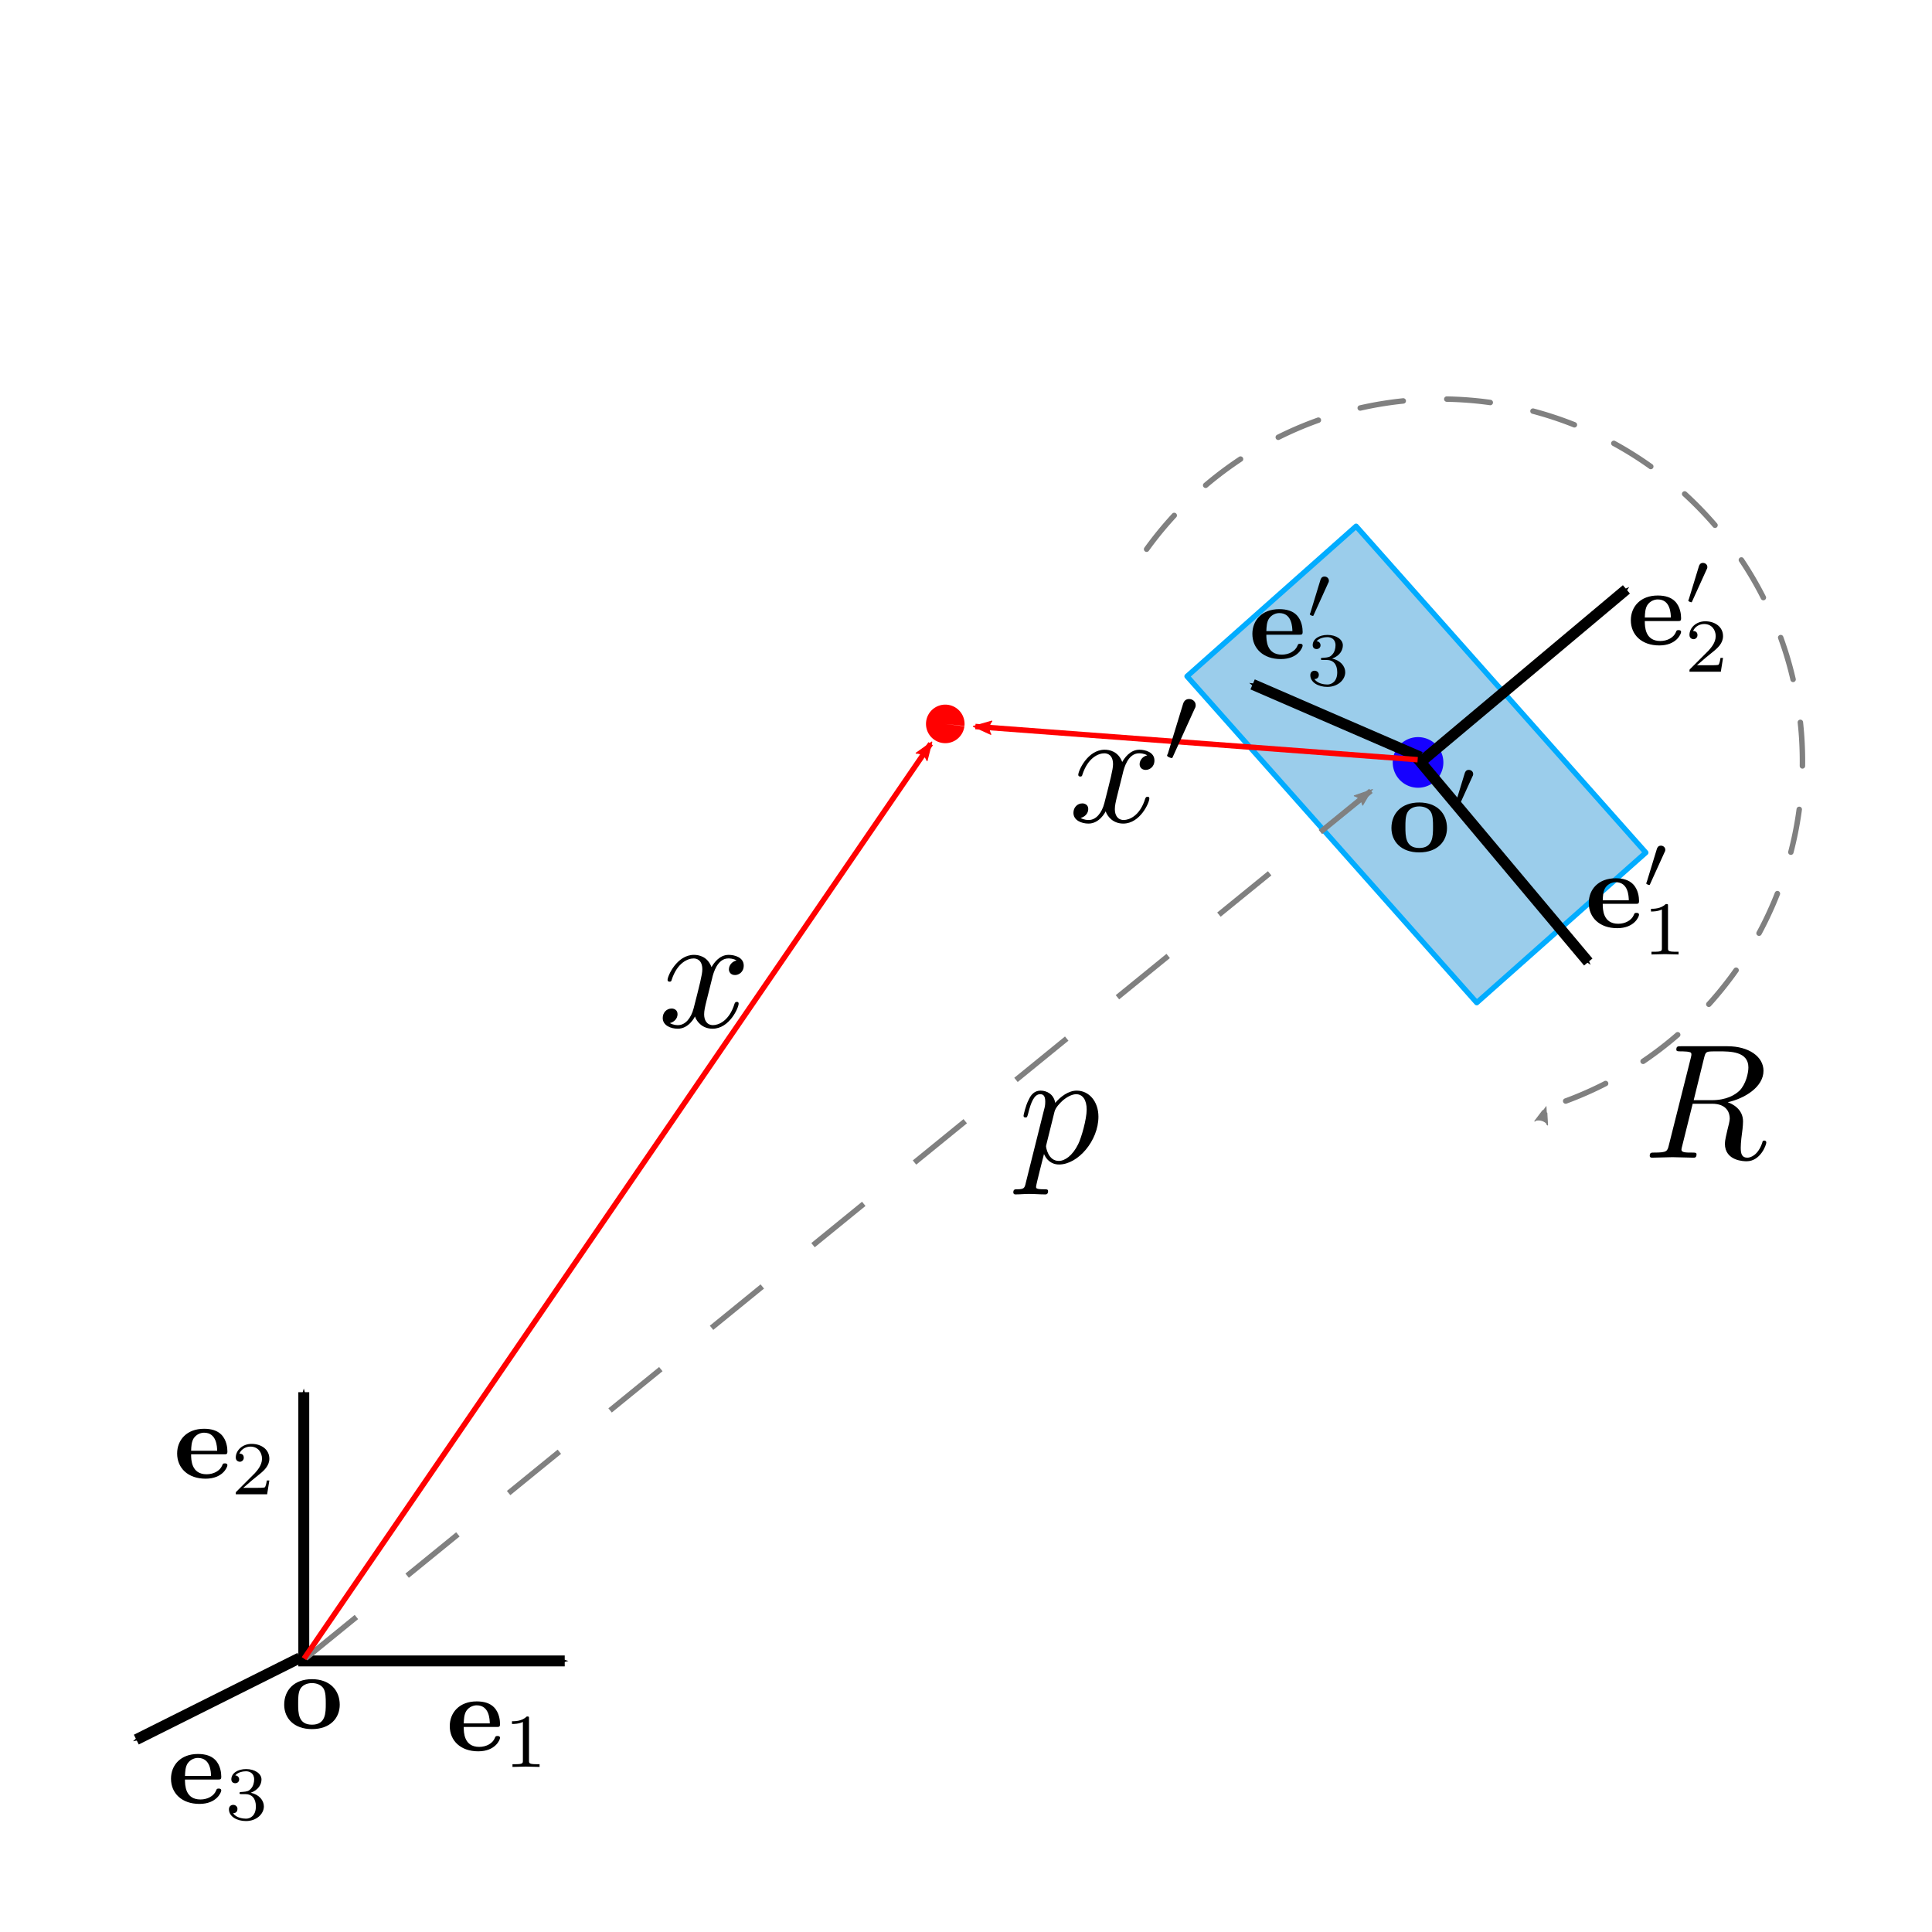 <?xml version="1.0" encoding="UTF-8" standalone="no"?>
<!-- Created with Inkscape (http://www.inkscape.org/) -->

<svg
   xmlns:ns0="http://www.iki.fi/pav/software/textext/"
   xmlns:dc="http://purl.org/dc/elements/1.1/"
   xmlns:cc="http://creativecommons.org/ns#"
   xmlns:rdf="http://www.w3.org/1999/02/22-rdf-syntax-ns#"
   xmlns:svg="http://www.w3.org/2000/svg"
   xmlns="http://www.w3.org/2000/svg"
   xmlns:xlink="http://www.w3.org/1999/xlink"
   xmlns:sodipodi="http://sodipodi.sourceforge.net/DTD/sodipodi-0.dtd"
   xmlns:inkscape="http://www.inkscape.org/namespaces/inkscape"
   sodipodi:docname="geo-3D.svg"
   inkscape:version="0.47 r22583"
   version="1.1"
   id="svg2"
   height="354.331"
   width="354.331"
   style="display:inline">
  <sodipodi:namedview
     id="base"
     pagecolor="#ffffff"
     bordercolor="#666666"
     borderopacity="1.0"
     inkscape:pageopacity="0.0"
     inkscape:pageshadow="2"
     inkscape:zoom="1.3970001"
     inkscape:cx="177.16534"
     inkscape:cy="177.16534"
     inkscape:document-units="px"
     inkscape:current-layer="layer4"
     showgrid="false"
     inkscape:window-width="1280"
     inkscape:window-height="726"
     inkscape:window-x="0"
     inkscape:window-y="25"
     inkscape:window-maximized="1"
     units="cm"
     inkscape:snap-grids="true">
    <inkscape:grid
       snapvisiblegridlinesonly="true"
       enabled="true"
       visible="true"
       empspacing="10"
       id="grid2816"
       type="xygrid" />
  </sodipodi:namedview>
  <defs
     id="defs4">
    <marker
       inkscape:stockid="TriangleOutL"
       orient="auto"
       refY="0"
       refX="0"
       id="TriangleOutL"
       style="overflow:visible">
      <path
         id="path3738"
         d="m 5.77,0 -8.65,5 0,-10 8.65,5 z"
         style="fill-rule:evenodd;stroke:#000000;stroke-width:1pt;marker-start:none"
         transform="scale(0.8,0.8)" />
    </marker>
    <marker
       inkscape:stockid="TriangleOutM"
       orient="auto"
       refY="0"
       refX="0"
       id="TriangleOutM"
       style="overflow:visible">
      <path
         id="path3741"
         d="m 5.77,0 -8.65,5 0,-10 8.65,5 z"
         style="fill-rule:evenodd;stroke:#000000;stroke-width:1pt;marker-start:none"
         transform="scale(0.4,0.4)" />
    </marker>
    <marker
       style="overflow:visible"
       id="Arrow2Mend"
       refX="0"
       refY="0"
       orient="auto"
       inkscape:stockid="Arrow2Mend">
      <path
         transform="scale(-0.6,-0.6)"
         d="M 8.719,4.034 -2.207,0.016 8.719,-4.002 c -1.745,2.372 -1.735,5.617 -6e-7,8.035 z"
         style="font-size:12px;fill-rule:evenodd;stroke-width:0.625;stroke-linejoin:round"
         id="path3622" />
    </marker>
    <marker
       style="overflow:visible"
       id="Arrow1Mstart"
       refX="0"
       refY="0"
       orient="auto"
       inkscape:stockid="Arrow1Mstart">
      <path
         transform="matrix(0.4,0,0,0.4,4,0)"
         style="fill-rule:evenodd;stroke:#000000;stroke-width:1pt;marker-start:none"
         d="M 0,0 5,-5 -12.5,0 5,5 0,0 z"
         id="path3601" />
    </marker>
    <marker
       style="overflow:visible"
       id="Arrow1Mend"
       refX="0"
       refY="0"
       orient="auto"
       inkscape:stockid="Arrow1Mend">
      <path
         transform="matrix(-0.4,0,0,-0.4,-4,0)"
         style="fill-rule:evenodd;stroke:#000000;stroke-width:1pt;marker-start:none"
         d="M 0,0 5,-5 -12.5,0 5,5 0,0 z"
         id="path3604" />
    </marker>
    <marker
       style="overflow:visible"
       id="Arrow2Mstart"
       refX="0"
       refY="0"
       orient="auto"
       inkscape:stockid="Arrow2Mstart">
      <path
         transform="scale(0.6,0.6)"
         d="M 8.719,4.034 -2.207,0.016 8.719,-4.002 c -1.745,2.372 -1.735,5.617 -6e-7,8.035 z"
         style="font-size:12px;fill-rule:evenodd;stroke-width:0.625;stroke-linejoin:round"
         id="path3619" />
    </marker>
    <marker
       style="overflow:visible"
       id="Arrow2Lstart"
       refX="0"
       refY="0"
       orient="auto"
       inkscape:stockid="Arrow2Lstart">
      <path
         transform="matrix(1.1,0,0,1.1,1.1,0)"
         d="M 8.719,4.034 -2.207,0.016 8.719,-4.002 c -1.745,2.372 -1.735,5.617 -6e-7,8.035 z"
         style="font-size:12px;fill-rule:evenodd;stroke-width:0.625;stroke-linejoin:round"
         id="path3613" />
    </marker>
    <marker
       style="overflow:visible"
       id="Arrow2Lend"
       refX="0"
       refY="0"
       orient="auto"
       inkscape:stockid="Arrow2Lend">
      <path
         transform="matrix(-1.1,0,0,-1.1,-1.1,0)"
         d="M 8.719,4.034 -2.207,0.016 8.719,-4.002 c -1.745,2.372 -1.735,5.617 -6e-7,8.035 z"
         style="font-size:12px;fill-rule:evenodd;stroke-width:0.625;stroke-linejoin:round"
         id="path3616" />
    </marker>
    <inkscape:perspective
       id="perspective10"
       inkscape:persp3d-origin="372.04724 : 350.78739 : 1"
       inkscape:vp_z="744.09448 : 526.18109 : 1"
       inkscape:vp_y="0 : 1000 : 0"
       inkscape:vp_x="0 : 526.18109 : 1"
       sodipodi:type="inkscape:persp3d" />
    <inkscape:perspective
       sodipodi:type="inkscape:persp3d"
       inkscape:vp_x="0 : 0.5 : 1"
       inkscape:vp_y="0 : 1000 : 0"
       inkscape:vp_z="1 : 0.5 : 1"
       inkscape:persp3d-origin="0.5 : 0.33333333 : 1"
       id="perspective8687" />
    <inkscape:perspective
       id="perspective8950"
       inkscape:persp3d-origin="0.5 : 0.33333333 : 1"
       inkscape:vp_z="1 : 0.5 : 1"
       inkscape:vp_y="0 : 1000 : 0"
       inkscape:vp_x="0 : 0.5 : 1"
       sodipodi:type="inkscape:persp3d" />
    <marker
       style="overflow:visible"
       id="Arrow1Mend-2"
       refX="0"
       refY="0"
       orient="auto"
       inkscape:stockid="Arrow1Mend">
      <path
         transform="matrix(-0.4,0,0,-0.4,-4,0)"
         style="fill-rule:evenodd;stroke:#000000;stroke-width:1pt;marker-start:none"
         d="M 0,0 5,-5 -12.5,0 5,5 0,0 z"
         id="path3604-3" />
    </marker>
    <marker
       style="overflow:visible"
       id="Arrow1Mstart-2"
       refX="0"
       refY="0"
       orient="auto"
       inkscape:stockid="Arrow1Mstart">
      <path
         transform="matrix(0.4,0,0,0.4,4,0)"
         style="fill-rule:evenodd;stroke:#000000;stroke-width:1pt;marker-start:none"
         d="M 0,0 5,-5 -12.5,0 5,5 0,0 z"
         id="path3601-6" />
    </marker>
    <marker
       style="overflow:visible"
       id="marker8958"
       refX="0"
       refY="0"
       orient="auto"
       inkscape:stockid="Arrow1Mend">
      <path
         transform="matrix(-0.4,0,0,-0.4,-4,0)"
         style="fill-rule:evenodd;stroke:#000000;stroke-width:1pt;marker-start:none"
         d="M 0,0 5,-5 -12.5,0 5,5 0,0 z"
         id="path8960" />
    </marker>
    <inkscape:perspective
       id="perspective11481"
       inkscape:persp3d-origin="0.5 : 0.33333333 : 1"
       inkscape:vp_z="1 : 0.5 : 1"
       inkscape:vp_y="0 : 1000 : 0"
       inkscape:vp_x="0 : 0.5 : 1"
       sodipodi:type="inkscape:persp3d" />
    <marker
       style="overflow:visible"
       id="Arrow2Lend-0"
       refX="0"
       refY="0"
       orient="auto"
       inkscape:stockid="Arrow2Lend">
      <path
         transform="matrix(-1.1,0,0,-1.1,-1.1,0)"
         d="M 8.719,4.034 -2.207,0.016 8.719,-4.002 c -1.745,2.372 -1.735,5.617 -6e-7,8.035 z"
         style="font-size:12px;fill-rule:evenodd;stroke-width:0.625;stroke-linejoin:round"
         id="path3616-2" />
    </marker>
    <inkscape:perspective
       id="perspective11870"
       inkscape:persp3d-origin="0.5 : 0.33333333 : 1"
       inkscape:vp_z="1 : 0.5 : 1"
       inkscape:vp_y="0 : 1000 : 0"
       inkscape:vp_x="0 : 0.5 : 1"
       sodipodi:type="inkscape:persp3d" />
    <inkscape:perspective
       id="perspective11870-6"
       inkscape:persp3d-origin="0.5 : 0.33333333 : 1"
       inkscape:vp_z="1 : 0.5 : 1"
       inkscape:vp_y="0 : 1000 : 0"
       inkscape:vp_x="0 : 0.5 : 1"
       sodipodi:type="inkscape:persp3d" />
    <marker
       style="overflow:visible"
       id="Arrow2Lend-00"
       refX="0"
       refY="0"
       orient="auto"
       inkscape:stockid="Arrow2Lend-00">
      <path
         transform="matrix(-1.1,0,0,-1.1,-1.1,0)"
         d="M 8.719,4.034 -2.207,0.016 8.719,-4.002 c -1.745,2.372 -1.735,5.617 -6e-7,8.035 z"
         style="font-size:12px;fill:#0108ff;fill-rule:evenodd;stroke:#0108ff;stroke-width:0.625;stroke-linejoin:round"
         id="path13221" />
    </marker>
    <inkscape:perspective
       id="perspective14058"
       inkscape:persp3d-origin="0.5 : 0.33333333 : 1"
       inkscape:vp_z="1 : 0.5 : 1"
       inkscape:vp_y="0 : 1000 : 0"
       inkscape:vp_x="0 : 0.5 : 1"
       sodipodi:type="inkscape:persp3d" />
    <inkscape:perspective
       id="perspective14058-1"
       inkscape:persp3d-origin="0.5 : 0.33333333 : 1"
       inkscape:vp_z="1 : 0.5 : 1"
       inkscape:vp_y="0 : 1000 : 0"
       inkscape:vp_x="0 : 0.5 : 1"
       sodipodi:type="inkscape:persp3d" />
    <inkscape:perspective
       id="perspective14058-2"
       inkscape:persp3d-origin="0.5 : 0.33333333 : 1"
       inkscape:vp_z="1 : 0.5 : 1"
       inkscape:vp_y="0 : 1000 : 0"
       inkscape:vp_x="0 : 0.5 : 1"
       sodipodi:type="inkscape:persp3d" />
    <marker
       style="overflow:visible"
       id="Arrow2Lend5"
       refX="0"
       refY="0"
       orient="auto"
       inkscape:stockid="Arrow2Lend5">
      <path
         transform="matrix(-1.1,0,0,-1.1,-1.1,0)"
         d="M 8.719,4.034 -2.207,0.016 8.719,-4.002 c -1.745,2.372 -1.735,5.617 -6e-7,8.035 z"
         style="stroke-linejoin:round;font-size:12px;fill-rule:evenodd;stroke:#808080;stroke-width:0.625;fill:#808080"
         id="path16365" />
    </marker>
    <marker
       style="overflow:visible"
       id="Arrow2Lend-000"
       refX="0"
       refY="0"
       orient="auto"
       inkscape:stockid="Arrow2Lend-000">
      <path
         transform="matrix(-1.1,0,0,-1.1,-1.1,0)"
         d="M 8.719,4.034 -2.207,0.016 8.719,-4.002 c -1.745,2.372 -1.735,5.617 -6e-7,8.035 z"
         style="stroke-linejoin:round;font-size:12px;fill-rule:evenodd;stroke:#ff0101;stroke-width:0.625;fill:#ff0101"
         id="path25544" />
    </marker>
    <marker
       style="overflow:visible"
       id="Arrow2LendF"
       refX="0"
       refY="0"
       orient="auto"
       inkscape:stockid="Arrow2LendF">
      <path
         transform="matrix(-1.1,0,0,-1.1,-1.1,0)"
         d="M 8.719,4.034 -2.207,0.016 8.719,-4.002 c -1.745,2.372 -1.735,5.617 -6e-7,8.035 z"
         style="stroke-linejoin:round;font-size:12px;fill-rule:evenodd;stroke:#ff0101;stroke-width:0.625;fill:#ff0101"
         id="path25987" />
    </marker>
    <marker
       style="overflow:visible"
       id="Arrow2LendK"
       refX="0"
       refY="0"
       orient="auto"
       inkscape:stockid="Arrow2LendK">
      <path
         transform="matrix(-1.1,0,0,-1.1,-1.1,0)"
         d="M 8.719,4.034 -2.207,0.016 8.719,-4.002 c -1.745,2.372 -1.735,5.617 -6e-7,8.035 z"
         style="stroke-linejoin:round;font-size:12px;fill-rule:evenodd;stroke:#808080;stroke-width:0.625;fill:#808080"
         id="path26969" />
    </marker>
    <inkscape:perspective
       sodipodi:type="inkscape:persp3d"
       inkscape:vp_x="0 : 0.5 : 1"
       inkscape:vp_y="0 : 1000 : 0"
       inkscape:vp_z="1 : 0.5 : 1"
       inkscape:persp3d-origin="0.5 : 0.33333333 : 1"
       id="perspective3082" />
    <inkscape:perspective
       id="perspective13539"
       inkscape:persp3d-origin="0.5 : 0.33333333 : 1"
       inkscape:vp_z="1 : 0.5 : 1"
       inkscape:vp_y="0 : 1000 : 0"
       inkscape:vp_x="0 : 0.5 : 1"
       sodipodi:type="inkscape:persp3d" />
    <inkscape:perspective
       id="perspective13539-7"
       inkscape:persp3d-origin="0.5 : 0.33333333 : 1"
       inkscape:vp_z="1 : 0.5 : 1"
       inkscape:vp_y="0 : 1000 : 0"
       inkscape:vp_x="0 : 0.5 : 1"
       sodipodi:type="inkscape:persp3d" />
  </defs>
  <g
     style="display:inline"
     inkscape:label="2D"
     id="layer2"
     inkscape:groupmode="layer">
    <path
       sodipodi:nodetypes="ccc"
       id="path2818"
       d="m 103.571,1002.648 -47.857,0 0,-49.286"
       style="fill:none;stroke:#000000;stroke-width:2;stroke-linecap:butt;stroke-linejoin:miter;stroke-miterlimit:4;stroke-opacity:1;stroke-dasharray:none;marker-start:url(#Arrow1Mstart);marker-end:url(#Arrow1Mend)"
       transform="translate(0,-698.032)" />
    <rect
       transform="matrix(0.664,0.748,-0.748,0.664,0,0)"
       ry="0"
       y="-121.902"
       x="237.238"
       height="41.453"
       width="80.024"
       id="rect7364"
       style="fill:#9bcdeb;fill-opacity:1;stroke:#01acff;stroke-width:0.976;stroke-linecap:round;stroke-linejoin:round;stroke-miterlimit:4;stroke-opacity:1;stroke-dasharray:none;stroke-dashoffset:0;display:inline" />
    <path
       transform="translate(-6,-2)"
       d="m 270.714,141.831 a 4.643,4.643 0 1 1 -9.286,0 4.643,4.643 0 1 1 9.286,0 z"
       sodipodi:ry="4.6428571"
       sodipodi:rx="4.6428571"
       sodipodi:cy="141.83069"
       sodipodi:cx="266.07144"
       id="path7368"
       style="fill:#1601ff;fill-opacity:1;stroke:#d00000;stroke-width:0;stroke-linecap:round;stroke-linejoin:round;stroke-miterlimit:4;stroke-opacity:1;stroke-dasharray:none;stroke-dashoffset:0;display:inline"
       sodipodi:type="arc" />
    <path
       sodipodi:nodetypes="cc"
       id="path7370"
       d="M 56.06,304.138 251.429,145.045"
       style="fill:none;stroke:#808080;stroke-width:1;stroke-linecap:butt;stroke-linejoin:miter;stroke-miterlimit:4;stroke-opacity:1;stroke-dasharray:12, 12;stroke-dashoffset:0;marker-end:url(#Arrow2Lend5);display:inline" />
    <g
       id="g13812"
       ns0:preamble=""
       ns0:text="$p$"
       transform="matrix(3,0,0,3,-483.513,-191.055)"
       style="display:inline">
      <defs
         id="defs13814">
        <g
           id="g13816">
          <symbol
             id="textext-31fe39d4-0"
             overflow="visible"
             style="overflow:visible">
            <path
               id="path13819"
               d=""
               style="stroke:none" />
          </symbol>
          <symbol
             id="textext-31fe39d4-1"
             overflow="visible"
             style="overflow:visible">
            <path
               id="path13822"
               d="M 0.453,1.219 C 0.375,1.562 0.344,1.625 -0.094,1.625 c -0.109,0 -0.219,0 -0.219,0.188 0,0.078 0.047,0.125 0.125,0.125 0.266,0 0.562,-0.031 0.828,-0.031 0.344,0 0.672,0.031 1,0.031 0.047,0 0.172,0 0.172,-0.203 C 1.812,1.625 1.719,1.625 1.578,1.625 c -0.5,0 -0.5,-0.062 -0.5,-0.156 0,-0.125 0.422,-1.75 0.484,-2 0.125,0.297 0.406,0.641 0.922,0.641 1.156,0 2.406,-1.453 2.406,-2.922 0,-0.938 -0.578,-1.594 -1.328,-1.594 -0.5,0 -0.984,0.359 -1.312,0.75 -0.094,-0.547 -0.531,-0.75 -0.891,-0.75 -0.469,0 -0.656,0.391 -0.734,0.562 C 0.438,-3.5 0.312,-2.906 0.312,-2.875 c 0,0.109 0.094,0.109 0.109,0.109 0.109,0 0.109,-0.016 0.172,-0.234 0.172,-0.703 0.375,-1.188 0.734,-1.188 0.172,0 0.312,0.078 0.312,0.453 0,0.234 -0.031,0.344 -0.078,0.516 l -1.109,4.438 z m 1.75,-4.328 C 2.266,-3.375 2.547,-3.656 2.719,-3.812 c 0.359,-0.297 0.641,-0.375 0.812,-0.375 0.391,0 0.641,0.344 0.641,0.938 0,0.594 -0.328,1.734 -0.516,2.109 -0.344,0.703 -0.812,1.031 -1.188,1.031 C 1.812,-0.109 1.688,-0.938 1.688,-1 c 0,-0.016 0,-0.031 0.031,-0.156 l 0.484,-1.953 z m 0,0"
               style="stroke:none" />
          </symbol>
        </g>
      </defs>
      <g
         id="textext-31fe39d4-2">
        <g
           id="g13825"
           style="fill:#000000;fill-opacity:1">
          <use
             id="use13827"
             y="134.765"
             x="223.432"
             xlink:href="#textext-31fe39d4-1"
             width="354.331"
             height="354.331" />
        </g>
      </g>
    </g>
    <g
       ns0:text="$\\mathbf{e}_2$"
       ns0:preamble=""
       transform="matrix(2,0,0,2,-415,1.54)"
       id="g10773">
      <defs
         id="defs10775">
        <g
           id="g10777">
          <symbol
             overflow="visible"
             id="textext-c25f1ce1-0"
             style="overflow:visible">
            <path
               style="stroke:none"
               d=""
               id="path10780" />
          </symbol>
          <symbol
             overflow="visible"
             id="textext-c25f1ce1-1"
             style="overflow:visible">
            <path
               style="stroke:none"
               d="m 4.609,-2.172 c 0.219,0 0.312,0 0.312,-0.266 0,-0.312 -0.062,-1.047 -0.562,-1.547 C 4,-4.344 3.469,-4.516 2.781,-4.516 c -1.594,0 -2.469,1.031 -2.469,2.266 0,1.344 1,2.312 2.609,2.312 1.578,0 2,-1.062 2,-1.234 0,-0.172 -0.188,-0.172 -0.234,-0.172 -0.172,0 -0.188,0.047 -0.25,0.203 -0.203,0.484 -0.781,0.797 -1.422,0.797 -1.406,0 -1.422,-1.328 -1.422,-1.828 l 3.016,0 z M 1.594,-2.5 C 1.609,-2.891 1.625,-3.312 1.828,-3.641 2.094,-4.031 2.5,-4.156 2.781,-4.156 c 1.172,0 1.188,1.312 1.203,1.656 l -2.391,0 z m 0,0"
               id="path10783" />
          </symbol>
          <symbol
             overflow="visible"
             id="textext-c25f1ce1-2"
             style="overflow:visible">
            <path
               style="stroke:none"
               d=""
               id="path10786" />
          </symbol>
          <symbol
             overflow="visible"
             id="textext-c25f1ce1-3"
             style="overflow:visible">
            <path
               style="stroke:none"
               d="m 3.516,-1.266 -0.234,0 c -0.016,0.156 -0.094,0.562 -0.188,0.625 -0.047,0.047 -0.578,0.047 -0.688,0.047 l -1.281,0 c 0.734,-0.641 0.984,-0.844 1.391,-1.172 0.516,-0.406 1,-0.844 1,-1.5 0,-0.844 -0.734,-1.359 -1.625,-1.359 -0.859,0 -1.453,0.609 -1.453,1.25 0,0.344 0.297,0.391 0.375,0.391 0.156,0 0.359,-0.125 0.359,-0.375 0,-0.125 -0.047,-0.375 -0.406,-0.375 C 0.984,-4.219 1.453,-4.375 1.781,-4.375 c 0.703,0 1.062,0.547 1.062,1.109 0,0.609 -0.438,1.078 -0.656,1.328 L 0.516,-0.266 C 0.438,-0.203 0.438,-0.188 0.438,0 l 2.875,0 0.203,-1.266 z m 0,0"
               id="path10789" />
          </symbol>
        </g>
      </defs>
      <g
         id="textext-c25f1ce1-4">
        <g
           style="fill:#000000;fill-opacity:1"
           id="g10792">
          <use
             xlink:href="#textext-c25f1ce1-1"
             x="223.432"
             y="134.765"
             id="use10794"
             width="354.331"
             height="354.331" />
        </g>
        <g
           style="fill:#000000;fill-opacity:1"
           id="g10796">
          <use
             xlink:href="#textext-c25f1ce1-3"
             x="228.683"
             y="136.259"
             id="use10798"
             width="354.331"
             height="354.331" />
        </g>
      </g>
    </g>
    <g
       id="g11230"
       transform="matrix(2,0,0,2,-365,51.54)"
       ns0:preamble=""
       ns0:text="$\\mathbf{e}_1$">
      <defs
         id="defs11232">
        <g
           id="g11234">
          <symbol
             id="textext-0c524590-0"
             overflow="visible"
             style="overflow:visible">
            <path
               id="path11237"
               d=""
               style="stroke:none" />
          </symbol>
          <symbol
             id="textext-0c524590-1"
             overflow="visible"
             style="overflow:visible">
            <path
               id="path11240"
               d="m 4.609,-2.172 c 0.219,0 0.312,0 0.312,-0.266 0,-0.312 -0.062,-1.047 -0.562,-1.547 C 4,-4.344 3.469,-4.516 2.781,-4.516 c -1.594,0 -2.469,1.031 -2.469,2.266 0,1.344 1,2.312 2.609,2.312 1.578,0 2,-1.062 2,-1.234 0,-0.172 -0.188,-0.172 -0.234,-0.172 -0.172,0 -0.188,0.047 -0.25,0.203 -0.203,0.484 -0.781,0.797 -1.422,0.797 -1.406,0 -1.422,-1.328 -1.422,-1.828 l 3.016,0 z M 1.594,-2.5 C 1.609,-2.891 1.625,-3.312 1.828,-3.641 2.094,-4.031 2.5,-4.156 2.781,-4.156 c 1.172,0 1.188,1.312 1.203,1.656 l -2.391,0 z m 0,0"
               style="stroke:none" />
          </symbol>
          <symbol
             id="textext-0c524590-2"
             overflow="visible"
             style="overflow:visible">
            <path
               id="path11243"
               d=""
               style="stroke:none" />
          </symbol>
          <symbol
             id="textext-0c524590-3"
             overflow="visible"
             style="overflow:visible">
            <path
               id="path11246"
               d="m 2.328,-4.438 c 0,-0.188 0,-0.188 -0.203,-0.188 -0.453,0.438 -1.078,0.438 -1.359,0.438 l 0,0.25 c 0.156,0 0.625,0 1,-0.188 l 0,3.547 c 0,0.234 0,0.328 -0.688,0.328 l -0.266,0 0,0.25 c 0.125,0 0.984,-0.031 1.234,-0.031 0.219,0 1.094,0.031 1.25,0.031 l 0,-0.25 -0.266,0 c -0.703,0 -0.703,-0.094 -0.703,-0.328 l 0,-3.859 z m 0,0"
               style="stroke:none" />
          </symbol>
        </g>
      </defs>
      <g
         id="textext-0c524590-4">
        <g
           id="g11249"
           style="fill:#000000;fill-opacity:1">
          <use
             id="use11251"
             y="134.765"
             x="223.432"
             xlink:href="#textext-0c524590-1"
             width="354.331"
             height="354.331" />
        </g>
        <g
           id="g11253"
           style="fill:#000000;fill-opacity:1">
          <use
             id="use11255"
             y="136.259"
             x="228.683"
             xlink:href="#textext-0c524590-3"
             width="354.331"
             height="354.331" />
        </g>
      </g>
    </g>
  </g>
  <g
     style="display:inline"
     inkscape:label="3D"
     id="layer3"
     inkscape:groupmode="layer">
    <path
       id="path8483"
       d="m 55,1002.077 -30,15"
       style="fill:none;stroke:#000000;stroke-width:2;stroke-linecap:butt;stroke-linejoin:miter;stroke-miterlimit:4;stroke-opacity:1;stroke-dasharray:none;marker-end:url(#Arrow1Mend);display:inline"
       sodipodi:nodetypes="cc"
       transform="translate(0,-698.032)" />
    <g
       ns0:text="$\\mathbf{e}_3$"
       ns0:preamble=""
       transform="matrix(2,0,0,2,-416.125,61.185)"
       style="display:inline"
       id="g11705">
      <defs
         id="defs11707">
        <g
           id="g11709">
          <symbol
             overflow="visible"
             id="textext-9dc81b0c-0"
             style="overflow:visible">
            <path
               style="stroke:none"
               d=""
               id="path11712" />
          </symbol>
          <symbol
             overflow="visible"
             id="textext-9dc81b0c-1"
             style="overflow:visible">
            <path
               style="stroke:none"
               d="m 4.609,-2.172 c 0.219,0 0.312,0 0.312,-0.266 0,-0.312 -0.062,-1.047 -0.562,-1.547 C 4,-4.344 3.469,-4.516 2.781,-4.516 c -1.594,0 -2.469,1.031 -2.469,2.266 0,1.344 1,2.312 2.609,2.312 1.578,0 2,-1.062 2,-1.234 0,-0.172 -0.188,-0.172 -0.234,-0.172 -0.172,0 -0.188,0.047 -0.25,0.203 -0.203,0.484 -0.781,0.797 -1.422,0.797 -1.406,0 -1.422,-1.328 -1.422,-1.828 l 3.016,0 z M 1.594,-2.5 C 1.609,-2.891 1.625,-3.312 1.828,-3.641 2.094,-4.031 2.5,-4.156 2.781,-4.156 c 1.172,0 1.188,1.312 1.203,1.656 l -2.391,0 z m 0,0"
               id="path11715" />
          </symbol>
          <symbol
             overflow="visible"
             id="textext-9dc81b0c-2"
             style="overflow:visible">
            <path
               style="stroke:none"
               d=""
               id="path11718" />
          </symbol>
          <symbol
             overflow="visible"
             id="textext-9dc81b0c-3"
             style="overflow:visible">
            <path
               style="stroke:none"
               d="m 1.906,-2.328 c 0.547,0 0.938,0.375 0.938,1.125 0,0.859 -0.516,1.125 -0.906,1.125 -0.281,0 -0.906,-0.078 -1.188,-0.5 0.328,0 0.406,-0.234 0.406,-0.391 0,-0.219 -0.172,-0.375 -0.391,-0.375 -0.188,0 -0.391,0.125 -0.391,0.406 0,0.656 0.719,1.078 1.562,1.078 0.969,0 1.641,-0.656 1.641,-1.344 0,-0.547 -0.438,-1.094 -1.203,-1.25 0.719,-0.266 0.984,-0.781 0.984,-1.219 0,-0.547 -0.625,-0.953 -1.406,-0.953 -0.766,0 -1.359,0.375 -1.359,0.938 0,0.234 0.156,0.359 0.359,0.359 0.219,0 0.359,-0.156 0.359,-0.344 0,-0.203 -0.141,-0.359 -0.359,-0.375 0.25,-0.297 0.719,-0.375 0.984,-0.375 0.312,0 0.75,0.156 0.75,0.75 0,0.297 -0.094,0.625 -0.281,0.828 -0.219,0.266 -0.422,0.281 -0.766,0.312 -0.172,0.016 -0.188,0.016 -0.219,0.016 -0.016,0 -0.078,0.016 -0.078,0.094 0,0.094 0.062,0.094 0.188,0.094 l 0.375,0 z m 0,0"
               id="path11721" />
          </symbol>
        </g>
      </defs>
      <g
         id="textext-9dc81b0c-4">
        <g
           style="fill:#000000;fill-opacity:1"
           id="g11724">
          <use
             xlink:href="#textext-9dc81b0c-1"
             x="223.432"
             y="134.765"
             id="use11726"
             width="354.331"
             height="354.331" />
        </g>
        <g
           style="fill:#000000;fill-opacity:1"
           id="g11728">
          <use
             xlink:href="#textext-9dc81b0c-3"
             x="228.683"
             y="136.259"
             id="use11730"
             width="354.331"
             height="354.331" />
        </g>
      </g>
    </g>
  </g>
  <g
     style="display:inline"
     inkscape:label="orientation"
     id="layer4"
     inkscape:groupmode="layer">
    <path
       sodipodi:type="arc"
       style="fill:none;stroke:#808080;stroke-width:1;stroke-linecap:round;stroke-linejoin:round;stroke-miterlimit:4;stroke-opacity:1;stroke-dasharray:8, 8;stroke-dashoffset:0;marker-end:url(#Arrow2LendK);display:inline"
       id="path9131"
       sodipodi:cx="267.85715"
       sodipodi:cy="170.04497"
       sodipodi:rx="66.428574"
       sodipodi:ry="66.428574"
       d="m 214.005,131.152 a 66.429,66.429 0 1 1 73.224,102.434"
       transform="translate(-3.714,-30.429)"
       sodipodi:start="3.7670777"
       sodipodi:end="7.5580609"
       sodipodi:open="true" />
    <g
       ns0:text="$R$"
       ns0:preamble=""
       transform="matrix(3,0,0,3,-368.949,-191.975)"
       id="g15292"
       style="display:inline">
      <defs
         id="defs15294">
        <g
           id="g15296">
          <symbol
             style="overflow:visible"
             overflow="visible"
             id="textext-3a2c719b-0">
            <path
               style="stroke:none"
               d=""
               id="path15299" />
          </symbol>
          <symbol
             style="overflow:visible"
             overflow="visible"
             id="textext-3a2c719b-1">
            <path
               style="stroke:none"
               d="m 3.734,-6.125 c 0.062,-0.234 0.094,-0.328 0.281,-0.359 C 4.109,-6.5 4.422,-6.5 4.625,-6.5 c 0.703,0 1.812,0 1.812,0.984 0,0.344 -0.156,1.031 -0.547,1.422 -0.266,0.25 -0.781,0.578 -1.688,0.578 l -1.109,0 L 3.734,-6.125 z m 1.438,2.734 c 1.016,-0.219 2.188,-0.922 2.188,-1.922 0,-0.859 -0.891,-1.5 -2.203,-1.5 l -2.828,0 c -0.203,0 -0.297,0 -0.297,0.203 C 2.031,-6.5 2.125,-6.5 2.312,-6.5 c 0.016,0 0.203,0 0.375,0.016 0.188,0.031 0.266,0.031 0.266,0.172 0,0.031 0,0.062 -0.031,0.188 l -1.344,5.344 C 1.484,-0.391 1.469,-0.312 0.672,-0.312 0.5,-0.312 0.406,-0.312 0.406,-0.109 0.406,0 0.531,0 0.547,0 c 0.281,0 0.984,-0.031 1.25,-0.031 0.281,0 1,0.031 1.281,0.031 0.078,0 0.188,0 0.188,-0.203 0,-0.109 -0.078,-0.109 -0.281,-0.109 -0.359,0 -0.641,0 -0.641,-0.172 0,-0.062 0.016,-0.109 0.031,-0.172 l 0.656,-2.641 1.188,0 c 0.906,0 1.078,0.562 1.078,0.906 0,0.141 -0.078,0.453 -0.141,0.688 C 5.094,-1.422 5,-1.062 5,-0.859 5,0.219 6.203,0.219 6.328,0.219 c 0.844,0 1.203,-1 1.203,-1.141 0,-0.125 -0.109,-0.125 -0.125,-0.125 -0.094,0 -0.109,0.062 -0.125,0.141 C 7.031,-0.172 6.594,0 6.375,0 6.047,0 5.969,-0.219 5.969,-0.609 c 0,-0.312 0.062,-0.812 0.109,-1.141 0.016,-0.141 0.031,-0.328 0.031,-0.469 0,-0.766 -0.672,-1.078 -0.938,-1.172 z m 0,0"
               id="path15302" />
          </symbol>
        </g>
      </defs>
      <g
         id="textext-3a2c719b-2">
        <g
           style="fill:#000000;fill-opacity:1"
           id="g15305">
          <use
             height="354.331"
             width="354.331"
             xlink:href="#textext-3a2c719b-1"
             x="223.432"
             y="134.765"
             id="use15307" />
        </g>
      </g>
    </g>
    <path
       id="path8483-1"
       d="M 260.506,836.89 229.732,823.55"
       style="fill:none;stroke:#000000;stroke-width:2;stroke-linecap:butt;stroke-linejoin:miter;stroke-miterlimit:4;stroke-opacity:1;stroke-dasharray:none;marker-end:url(#Arrow1Mend);display:inline"
       sodipodi:nodetypes="cc"
       transform="translate(0,-698.032)" />
    <path
       sodipodi:nodetypes="ccc"
       id="path2818-1"
       d="M 291.29,874.465 260.528,837.804 298.283,806.124"
       style="fill:none;stroke:#000000;stroke-width:2;stroke-linecap:butt;stroke-linejoin:miter;stroke-miterlimit:4;stroke-opacity:1;stroke-dasharray:none;marker-start:url(#Arrow1Mstart);marker-end:url(#Arrow1Mend);display:inline"
       transform="translate(0,-698.032)" />
    <g
       id="g12236"
       style="display:inline"
       transform="matrix(2,0,0,2,-217.802,-148.779)"
       ns0:preamble=""
       ns0:text="$\\mathbf{e}\'_3$">
      <defs
         id="defs12238">
        <g
           id="g12240">
          <symbol
             id="textext-e210818a-0"
             overflow="visible"
             style="overflow:visible">
            <path
               id="path12243"
               d=""
               style="stroke:none" />
          </symbol>
          <symbol
             id="textext-e210818a-1"
             overflow="visible"
             style="overflow:visible">
            <path
               id="path12246"
               d="m 4.609,-2.172 c 0.219,0 0.312,0 0.312,-0.266 0,-0.312 -0.062,-1.047 -0.562,-1.547 C 4,-4.344 3.469,-4.516 2.781,-4.516 c -1.594,0 -2.469,1.031 -2.469,2.266 0,1.344 1,2.312 2.609,2.312 1.578,0 2,-1.062 2,-1.234 0,-0.172 -0.188,-0.172 -0.234,-0.172 -0.172,0 -0.188,0.047 -0.25,0.203 -0.203,0.484 -0.781,0.797 -1.422,0.797 -1.406,0 -1.422,-1.328 -1.422,-1.828 l 3.016,0 z M 1.594,-2.5 C 1.609,-2.891 1.625,-3.312 1.828,-3.641 2.094,-4.031 2.5,-4.156 2.781,-4.156 c 1.172,0 1.188,1.312 1.203,1.656 l -2.391,0 z m 0,0"
               style="stroke:none" />
          </symbol>
          <symbol
             id="textext-e210818a-2"
             overflow="visible"
             style="overflow:visible">
            <path
               id="path12249"
               d=""
               style="stroke:none" />
          </symbol>
          <symbol
             id="textext-e210818a-3"
             overflow="visible"
             style="overflow:visible">
            <path
               id="path12252"
               d="m 2.016,-3.297 c 0.062,-0.109 0.062,-0.172 0.062,-0.219 0,-0.219 -0.188,-0.375 -0.406,-0.375 -0.266,0 -0.344,0.219 -0.375,0.328 L 0.375,-0.547 c -0.016,0.016 -0.047,0.094 -0.047,0.109 0,0.078 0.219,0.156 0.281,0.156 0.047,0 0.047,-0.016 0.094,-0.125 l 1.312,-2.891 z m 0,0"
               style="stroke:none" />
          </symbol>
          <symbol
             id="textext-e210818a-4"
             overflow="visible"
             style="overflow:visible">
            <path
               id="path12255"
               d=""
               style="stroke:none" />
          </symbol>
          <symbol
             id="textext-e210818a-5"
             overflow="visible"
             style="overflow:visible">
            <path
               id="path12258"
               d="m 1.906,-2.328 c 0.547,0 0.938,0.375 0.938,1.125 0,0.859 -0.516,1.125 -0.906,1.125 -0.281,0 -0.906,-0.078 -1.188,-0.5 0.328,0 0.406,-0.234 0.406,-0.391 0,-0.219 -0.172,-0.375 -0.391,-0.375 -0.188,0 -0.391,0.125 -0.391,0.406 0,0.656 0.719,1.078 1.562,1.078 0.969,0 1.641,-0.656 1.641,-1.344 0,-0.547 -0.438,-1.094 -1.203,-1.25 0.719,-0.266 0.984,-0.781 0.984,-1.219 0,-0.547 -0.625,-0.953 -1.406,-0.953 -0.766,0 -1.359,0.375 -1.359,0.938 0,0.234 0.156,0.359 0.359,0.359 0.219,0 0.359,-0.156 0.359,-0.344 0,-0.203 -0.141,-0.359 -0.359,-0.375 0.25,-0.297 0.719,-0.375 0.984,-0.375 0.312,0 0.75,0.156 0.75,0.75 0,0.297 -0.094,0.625 -0.281,0.828 -0.219,0.266 -0.422,0.281 -0.766,0.312 -0.172,0.016 -0.188,0.016 -0.219,0.016 -0.016,0 -0.078,0.016 -0.078,0.094 0,0.094 0.062,0.094 0.188,0.094 l 0.375,0 z m 0,0"
               style="stroke:none" />
          </symbol>
        </g>
      </defs>
      <g
         id="textext-e210818a-6">
        <g
           id="g12261"
           style="fill:#000000;fill-opacity:1">
          <use
             id="use12263"
             y="134.765"
             x="223.432"
             xlink:href="#textext-e210818a-1"
             width="354.331"
             height="354.331" />
        </g>
        <g
           id="g12265"
           style="fill:#000000;fill-opacity:1">
          <use
             id="use12267"
             y="131.15"
             x="228.683"
             xlink:href="#textext-e210818a-3"
             width="354.331"
             height="354.331" />
        </g>
        <g
           id="g12269"
           style="fill:#000000;fill-opacity:1">
          <use
             id="use12271"
             y="137.238"
             x="228.683"
             xlink:href="#textext-e210818a-5"
             width="354.331"
             height="354.331" />
        </g>
      </g>
    </g>
    <g
       ns0:text="$\\mathbf{e}\'_2$"
       ns0:preamble=""
       transform="matrix(2,0,0,2,-148.391,-151.281)"
       style="display:inline"
       id="g12697">
      <defs
         id="defs12699">
        <g
           id="g12701">
          <symbol
             overflow="visible"
             id="textext-90553df0-0"
             style="overflow:visible">
            <path
               style="stroke:none"
               d=""
               id="path12704" />
          </symbol>
          <symbol
             overflow="visible"
             id="textext-90553df0-1"
             style="overflow:visible">
            <path
               style="stroke:none"
               d="m 4.609,-2.172 c 0.219,0 0.312,0 0.312,-0.266 0,-0.312 -0.062,-1.047 -0.562,-1.547 C 4,-4.344 3.469,-4.516 2.781,-4.516 c -1.594,0 -2.469,1.031 -2.469,2.266 0,1.344 1,2.312 2.609,2.312 1.578,0 2,-1.062 2,-1.234 0,-0.172 -0.188,-0.172 -0.234,-0.172 -0.172,0 -0.188,0.047 -0.25,0.203 -0.203,0.484 -0.781,0.797 -1.422,0.797 -1.406,0 -1.422,-1.328 -1.422,-1.828 l 3.016,0 z M 1.594,-2.5 C 1.609,-2.891 1.625,-3.312 1.828,-3.641 2.094,-4.031 2.5,-4.156 2.781,-4.156 c 1.172,0 1.188,1.312 1.203,1.656 l -2.391,0 z m 0,0"
               id="path12707" />
          </symbol>
          <symbol
             overflow="visible"
             id="textext-90553df0-2"
             style="overflow:visible">
            <path
               style="stroke:none"
               d=""
               id="path12710" />
          </symbol>
          <symbol
             overflow="visible"
             id="textext-90553df0-3"
             style="overflow:visible">
            <path
               style="stroke:none"
               d="m 2.016,-3.297 c 0.062,-0.109 0.062,-0.172 0.062,-0.219 0,-0.219 -0.188,-0.375 -0.406,-0.375 -0.266,0 -0.344,0.219 -0.375,0.328 L 0.375,-0.547 c -0.016,0.016 -0.047,0.094 -0.047,0.109 0,0.078 0.219,0.156 0.281,0.156 0.047,0 0.047,-0.016 0.094,-0.125 l 1.312,-2.891 z m 0,0"
               id="path12713" />
          </symbol>
          <symbol
             overflow="visible"
             id="textext-90553df0-4"
             style="overflow:visible">
            <path
               style="stroke:none"
               d=""
               id="path12716" />
          </symbol>
          <symbol
             overflow="visible"
             id="textext-90553df0-5"
             style="overflow:visible">
            <path
               style="stroke:none"
               d="m 3.516,-1.266 -0.234,0 c -0.016,0.156 -0.094,0.562 -0.188,0.625 -0.047,0.047 -0.578,0.047 -0.688,0.047 l -1.281,0 c 0.734,-0.641 0.984,-0.844 1.391,-1.172 0.516,-0.406 1,-0.844 1,-1.5 0,-0.844 -0.734,-1.359 -1.625,-1.359 -0.859,0 -1.453,0.609 -1.453,1.25 0,0.344 0.297,0.391 0.375,0.391 0.156,0 0.359,-0.125 0.359,-0.375 0,-0.125 -0.047,-0.375 -0.406,-0.375 C 0.984,-4.219 1.453,-4.375 1.781,-4.375 c 0.703,0 1.062,0.547 1.062,1.109 0,0.609 -0.438,1.078 -0.656,1.328 L 0.516,-0.266 C 0.438,-0.203 0.438,-0.188 0.438,0 l 2.875,0 0.203,-1.266 z m 0,0"
               id="path12719" />
          </symbol>
        </g>
      </defs>
      <g
         id="textext-90553df0-6">
        <g
           style="fill:#000000;fill-opacity:1"
           id="g12722">
          <use
             xlink:href="#textext-90553df0-1"
             x="223.432"
             y="134.765"
             id="use12724"
             width="354.331"
             height="354.331" />
        </g>
        <g
           style="fill:#000000;fill-opacity:1"
           id="g12726">
          <use
             xlink:href="#textext-90553df0-3"
             x="228.683"
             y="131.15"
             id="use12728"
             width="354.331"
             height="354.331" />
        </g>
        <g
           style="fill:#000000;fill-opacity:1"
           id="g12730">
          <use
             xlink:href="#textext-90553df0-5"
             x="228.683"
             y="137.238"
             id="use12732"
             width="354.331"
             height="354.331" />
        </g>
      </g>
    </g>
    <g
       id="g13158"
       style="display:inline"
       transform="matrix(2,0,0,2,-156.106,-99.424)"
       ns0:preamble=""
       ns0:text="$\\mathbf{e}\'_1$">
      <defs
         id="defs13160">
        <g
           id="g13162">
          <symbol
             id="textext-224633f7-0"
             overflow="visible"
             style="overflow:visible">
            <path
               id="path13165"
               d=""
               style="stroke:none" />
          </symbol>
          <symbol
             id="textext-224633f7-1"
             overflow="visible"
             style="overflow:visible">
            <path
               id="path13168"
               d="m 4.609,-2.172 c 0.219,0 0.312,0 0.312,-0.266 0,-0.312 -0.062,-1.047 -0.562,-1.547 C 4,-4.344 3.469,-4.516 2.781,-4.516 c -1.594,0 -2.469,1.031 -2.469,2.266 0,1.344 1,2.312 2.609,2.312 1.578,0 2,-1.062 2,-1.234 0,-0.172 -0.188,-0.172 -0.234,-0.172 -0.172,0 -0.188,0.047 -0.25,0.203 -0.203,0.484 -0.781,0.797 -1.422,0.797 -1.406,0 -1.422,-1.328 -1.422,-1.828 l 3.016,0 z M 1.594,-2.5 C 1.609,-2.891 1.625,-3.312 1.828,-3.641 2.094,-4.031 2.5,-4.156 2.781,-4.156 c 1.172,0 1.188,1.312 1.203,1.656 l -2.391,0 z m 0,0"
               style="stroke:none" />
          </symbol>
          <symbol
             id="textext-224633f7-2"
             overflow="visible"
             style="overflow:visible">
            <path
               id="path13171"
               d=""
               style="stroke:none" />
          </symbol>
          <symbol
             id="textext-224633f7-3"
             overflow="visible"
             style="overflow:visible">
            <path
               id="path13174"
               d="m 2.016,-3.297 c 0.062,-0.109 0.062,-0.172 0.062,-0.219 0,-0.219 -0.188,-0.375 -0.406,-0.375 -0.266,0 -0.344,0.219 -0.375,0.328 L 0.375,-0.547 c -0.016,0.016 -0.047,0.094 -0.047,0.109 0,0.078 0.219,0.156 0.281,0.156 0.047,0 0.047,-0.016 0.094,-0.125 l 1.312,-2.891 z m 0,0"
               style="stroke:none" />
          </symbol>
          <symbol
             id="textext-224633f7-4"
             overflow="visible"
             style="overflow:visible">
            <path
               id="path13177"
               d=""
               style="stroke:none" />
          </symbol>
          <symbol
             id="textext-224633f7-5"
             overflow="visible"
             style="overflow:visible">
            <path
               id="path13180"
               d="m 2.328,-4.438 c 0,-0.188 0,-0.188 -0.203,-0.188 -0.453,0.438 -1.078,0.438 -1.359,0.438 l 0,0.25 c 0.156,0 0.625,0 1,-0.188 l 0,3.547 c 0,0.234 0,0.328 -0.688,0.328 l -0.266,0 0,0.25 c 0.125,0 0.984,-0.031 1.234,-0.031 0.219,0 1.094,0.031 1.25,0.031 l 0,-0.25 -0.266,0 c -0.703,0 -0.703,-0.094 -0.703,-0.328 l 0,-3.859 z m 0,0"
               style="stroke:none" />
          </symbol>
        </g>
      </defs>
      <g
         id="textext-224633f7-6">
        <g
           id="g13183"
           style="fill:#000000;fill-opacity:1">
          <use
             id="use13185"
             y="134.765"
             x="223.432"
             xlink:href="#textext-224633f7-1"
             width="354.331"
             height="354.331" />
        </g>
        <g
           id="g13187"
           style="fill:#000000;fill-opacity:1">
          <use
             id="use13189"
             y="131.15"
             x="228.683"
             xlink:href="#textext-224633f7-3"
             width="354.331"
             height="354.331" />
        </g>
        <g
           id="g13191"
           style="fill:#000000;fill-opacity:1">
          <use
             id="use13193"
             y="137.238"
             x="228.683"
             xlink:href="#textext-224633f7-5"
             width="354.331"
             height="354.331" />
        </g>
      </g>
    </g>
    <g
       ns0:text="$\\mathbf{o}\'$"
       ns0:preamble=""
       transform="matrix(2,0,0,2,-192.296,-113.321)"
       style="display:inline"
       id="g13751">
      <defs
         id="defs13753">
        <g
           id="g13755">
          <symbol
             overflow="visible"
             id="textext-aa32f70e-0"
             style="overflow:visible">
            <path
               style="stroke:none"
               d=""
               id="path13758" />
          </symbol>
          <symbol
             overflow="visible"
             id="textext-aa32f70e-1"
             style="overflow:visible">
            <path
               style="stroke:none"
               d="m 5.406,-2.172 c 0,-1.344 -0.922,-2.344 -2.547,-2.344 -1.641,0 -2.547,1.016 -2.547,2.344 0,1.234 0.891,2.234 2.547,2.234 1.672,0 2.547,-1.016 2.547,-2.234 z M 2.859,-0.344 c -1.266,0 -1.266,-1.078 -1.266,-1.938 0,-0.453 0,-0.953 0.172,-1.297 0.188,-0.375 0.609,-0.578 1.094,-0.578 0.422,0 0.844,0.156 1.062,0.5 C 4.125,-3.312 4.125,-2.766 4.125,-2.281 c 0,0.859 0,1.938 -1.266,1.938 z m 0,0"
               id="path13761" />
          </symbol>
          <symbol
             overflow="visible"
             id="textext-aa32f70e-2"
             style="overflow:visible">
            <path
               style="stroke:none"
               d=""
               id="path13764" />
          </symbol>
          <symbol
             overflow="visible"
             id="textext-aa32f70e-3"
             style="overflow:visible">
            <path
               style="stroke:none"
               d="m 2.016,-3.297 c 0.062,-0.109 0.062,-0.172 0.062,-0.219 0,-0.219 -0.188,-0.375 -0.406,-0.375 -0.266,0 -0.344,0.219 -0.375,0.328 L 0.375,-0.547 c -0.016,0.016 -0.047,0.094 -0.047,0.109 0,0.078 0.219,0.156 0.281,0.156 0.047,0 0.047,-0.016 0.094,-0.125 l 1.312,-2.891 z m 0,0"
               id="path13767" />
          </symbol>
        </g>
      </defs>
      <g
         id="textext-aa32f70e-4">
        <g
           style="fill:#000000;fill-opacity:1"
           id="g13770">
          <use
             xlink:href="#textext-aa32f70e-1"
             x="223.432"
             y="134.765"
             id="use13772"
             width="354.331"
             height="354.331" />
        </g>
        <g
           style="fill:#000000;fill-opacity:1"
           id="g13774">
          <use
             xlink:href="#textext-aa32f70e-3"
             x="229.161"
             y="131.15"
             id="use13776"
             width="354.331"
             height="354.331" />
        </g>
      </g>
    </g>
    <g
       id="g14276"
       style="display:inline"
       transform="matrix(2,0,0,2,-395.367,47.465)"
       ns0:preamble=""
       ns0:text="$\\mathbf{o}$">
      <defs
         id="defs14278">
        <g
           id="g14280">
          <symbol
             id="textext-2d8f2911-0"
             overflow="visible"
             style="overflow:visible">
            <path
               id="path14283"
               d=""
               style="stroke:none" />
          </symbol>
          <symbol
             id="textext-2d8f2911-1"
             overflow="visible"
             style="overflow:visible">
            <path
               id="path14286"
               d="m 5.406,-2.172 c 0,-1.344 -0.922,-2.344 -2.547,-2.344 -1.641,0 -2.547,1.016 -2.547,2.344 0,1.234 0.891,2.234 2.547,2.234 1.672,0 2.547,-1.016 2.547,-2.234 z M 2.859,-0.344 c -1.266,0 -1.266,-1.078 -1.266,-1.938 0,-0.453 0,-0.953 0.172,-1.297 0.188,-0.375 0.609,-0.578 1.094,-0.578 0.422,0 0.844,0.156 1.062,0.5 C 4.125,-3.312 4.125,-2.766 4.125,-2.281 c 0,0.859 0,1.938 -1.266,1.938 z m 0,0"
               style="stroke:none" />
          </symbol>
        </g>
      </defs>
      <g
         id="textext-2d8f2911-2">
        <g
           id="g14289"
           style="fill:#000000;fill-opacity:1">
          <use
             id="use14291"
             y="134.765"
             x="223.432"
             xlink:href="#textext-2d8f2911-1"
             width="354.331"
             height="354.331" />
        </g>
      </g>
    </g>
  </g>
  <g
     style="display:inline"
     inkscape:label="vectors"
     id="layer5"
     inkscape:groupmode="layer">
    <path
       sodipodi:nodetypes="cc"
       style="fill:#ff0101;fill-opacity:1;stroke:#ff0101;stroke-width:1px;stroke-linecap:butt;stroke-linejoin:miter;stroke-opacity:1;marker-end:url(#Arrow2Lend-000);display:inline"
       d="m 260,139.331 -81.119,-6.089"
       id="path10657" />
    <path
       style="fill:none;stroke:#ff0101;stroke-width:1px;stroke-linecap:butt;stroke-linejoin:miter;stroke-opacity:1;marker-end:url(#Arrow2LendF);display:inline"
       d="M 55.756,1002.229 170.687,834.428"
       id="path10657-4"
       sodipodi:nodetypes="cc"
       transform="translate(0,-698.032)" />
    <path
       sodipodi:type="arc"
       style="fill:#ff0101;fill-opacity:1;stroke:#000000;stroke-width:0;stroke-linecap:round;stroke-linejoin:round;stroke-miterlimit:4;stroke-opacity:1;stroke-dasharray:none;stroke-dashoffset:0;display:inline"
       id="path12764"
       sodipodi:cx="178.797"
       sodipodi:cy="122.50068"
       sodipodi:rx="9.0913725"
       sodipodi:ry="9.0913725"
       d="m 187.825,123.574 a 9.091,9.091 0 1 1 0.015,-0.13 l -9.042,-0.944 z"
       transform="matrix(0.389,0,0,0.389,103.811,85.125)"
       sodipodi:start="0.11835172"
       sodipodi:end="6.3871712" />
    <g
       ns0:text="$x$"
       ns0:preamble=""
       transform="matrix(3,0,0,3,-549.645,-215.955)"
       style="display:inline"
       id="g9911">
      <defs
         id="defs9913">
        <g
           id="g9915">
          <symbol
             overflow="visible"
             id="textext-856d2dce-0"
             style="overflow:visible">
            <path
               style="stroke:none"
               d=""
               id="path9918" />
          </symbol>
          <symbol
             overflow="visible"
             id="textext-856d2dce-1"
             style="overflow:visible">
            <path
               style="stroke:none"
               d="M 3.328,-3.016 C 3.391,-3.266 3.625,-4.188 4.312,-4.188 c 0.047,0 0.297,0 0.5,0.125 C 4.531,-4 4.344,-3.766 4.344,-3.516 c 0,0.156 0.109,0.344 0.375,0.344 0.219,0 0.531,-0.172 0.531,-0.578 0,-0.516 -0.578,-0.656 -0.922,-0.656 -0.578,0 -0.922,0.531 -1.047,0.75 -0.25,-0.656 -0.781,-0.75 -1.078,-0.75 -1.031,0 -1.609,1.281 -1.609,1.531 0,0.109 0.109,0.109 0.125,0.109 0.078,0 0.109,-0.031 0.125,-0.109 0.344,-1.062 1,-1.312 1.344,-1.312 0.188,0 0.531,0.094 0.531,0.672 0,0.312 -0.172,0.969 -0.531,2.375 -0.156,0.609 -0.516,1.031 -0.953,1.031 -0.062,0 -0.281,0 -0.5,-0.125 0.25,-0.062 0.469,-0.266 0.469,-0.547 0,-0.266 -0.219,-0.344 -0.359,-0.344 -0.312,0 -0.547,0.25 -0.547,0.578 0,0.453 0.484,0.656 0.922,0.656 0.672,0 1.031,-0.703 1.047,-0.75 0.125,0.359 0.484,0.75 1.078,0.75 1.031,0 1.594,-1.281 1.594,-1.531 0,-0.109 -0.078,-0.109 -0.109,-0.109 -0.094,0 -0.109,0.047 -0.141,0.109 -0.328,1.078 -1,1.312 -1.312,1.312 -0.391,0 -0.547,-0.312 -0.547,-0.656 0,-0.219 0.047,-0.438 0.156,-0.875 l 0.344,-1.375 z m 0,0"
               id="path9921" />
          </symbol>
        </g>
      </defs>
      <g
         id="textext-856d2dce-2">
        <g
           style="fill:#000000;fill-opacity:1"
           id="g9924">
          <use
             xlink:href="#textext-856d2dce-1"
             x="223.432"
             y="134.765"
             id="use9926"
             width="354.331"
             height="354.331" />
        </g>
      </g>
    </g>
    <g
       id="g10360"
       style="display:inline"
       transform="matrix(3,0,0,3,-474.321,-253.577)"
       ns0:preamble=""
       ns0:text="$x\'$">
      <defs
         id="defs10362">
        <g
           id="g10364">
          <symbol
             id="textext-83d06c65-0"
             overflow="visible"
             style="overflow:visible">
            <path
               id="path10367"
               d=""
               style="stroke:none" />
          </symbol>
          <symbol
             id="textext-83d06c65-1"
             overflow="visible"
             style="overflow:visible">
            <path
               id="path10370"
               d="M 3.328,-3.016 C 3.391,-3.266 3.625,-4.188 4.312,-4.188 c 0.047,0 0.297,0 0.5,0.125 C 4.531,-4 4.344,-3.766 4.344,-3.516 c 0,0.156 0.109,0.344 0.375,0.344 0.219,0 0.531,-0.172 0.531,-0.578 0,-0.516 -0.578,-0.656 -0.922,-0.656 -0.578,0 -0.922,0.531 -1.047,0.75 -0.25,-0.656 -0.781,-0.75 -1.078,-0.75 -1.031,0 -1.609,1.281 -1.609,1.531 0,0.109 0.109,0.109 0.125,0.109 0.078,0 0.109,-0.031 0.125,-0.109 0.344,-1.062 1,-1.312 1.344,-1.312 0.188,0 0.531,0.094 0.531,0.672 0,0.312 -0.172,0.969 -0.531,2.375 -0.156,0.609 -0.516,1.031 -0.953,1.031 -0.062,0 -0.281,0 -0.5,-0.125 0.25,-0.062 0.469,-0.266 0.469,-0.547 0,-0.266 -0.219,-0.344 -0.359,-0.344 -0.312,0 -0.547,0.25 -0.547,0.578 0,0.453 0.484,0.656 0.922,0.656 0.672,0 1.031,-0.703 1.047,-0.75 0.125,0.359 0.484,0.75 1.078,0.75 1.031,0 1.594,-1.281 1.594,-1.531 0,-0.109 -0.078,-0.109 -0.109,-0.109 -0.094,0 -0.109,0.047 -0.141,0.109 -0.328,1.078 -1,1.312 -1.312,1.312 -0.391,0 -0.547,-0.312 -0.547,-0.656 0,-0.219 0.047,-0.438 0.156,-0.875 l 0.344,-1.375 z m 0,0"
               style="stroke:none" />
          </symbol>
          <symbol
             id="textext-83d06c65-2"
             overflow="visible"
             style="overflow:visible">
            <path
               id="path10373"
               d=""
               style="stroke:none" />
          </symbol>
          <symbol
             id="textext-83d06c65-3"
             overflow="visible"
             style="overflow:visible">
            <path
               id="path10376"
               d="m 2.016,-3.297 c 0.062,-0.109 0.062,-0.172 0.062,-0.219 0,-0.219 -0.188,-0.375 -0.406,-0.375 -0.266,0 -0.344,0.219 -0.375,0.328 L 0.375,-0.547 c -0.016,0.016 -0.047,0.094 -0.047,0.109 0,0.078 0.219,0.156 0.281,0.156 0.047,0 0.047,-0.016 0.094,-0.125 l 1.312,-2.891 z m 0,0"
               style="stroke:none" />
          </symbol>
        </g>
      </defs>
      <g
         id="textext-83d06c65-4">
        <g
           id="g10379"
           style="fill:#000000;fill-opacity:1">
          <use
             id="use10381"
             y="134.765"
             x="223.432"
             xlink:href="#textext-83d06c65-1"
             width="354.331"
             height="354.331" />
        </g>
        <g
           id="g10383"
           style="fill:#000000;fill-opacity:1">
          <use
             id="use10385"
             y="131.15"
             x="229.126"
             xlink:href="#textext-83d06c65-3"
             width="354.331"
             height="354.331" />
        </g>
      </g>
    </g>
  </g>
</svg>
